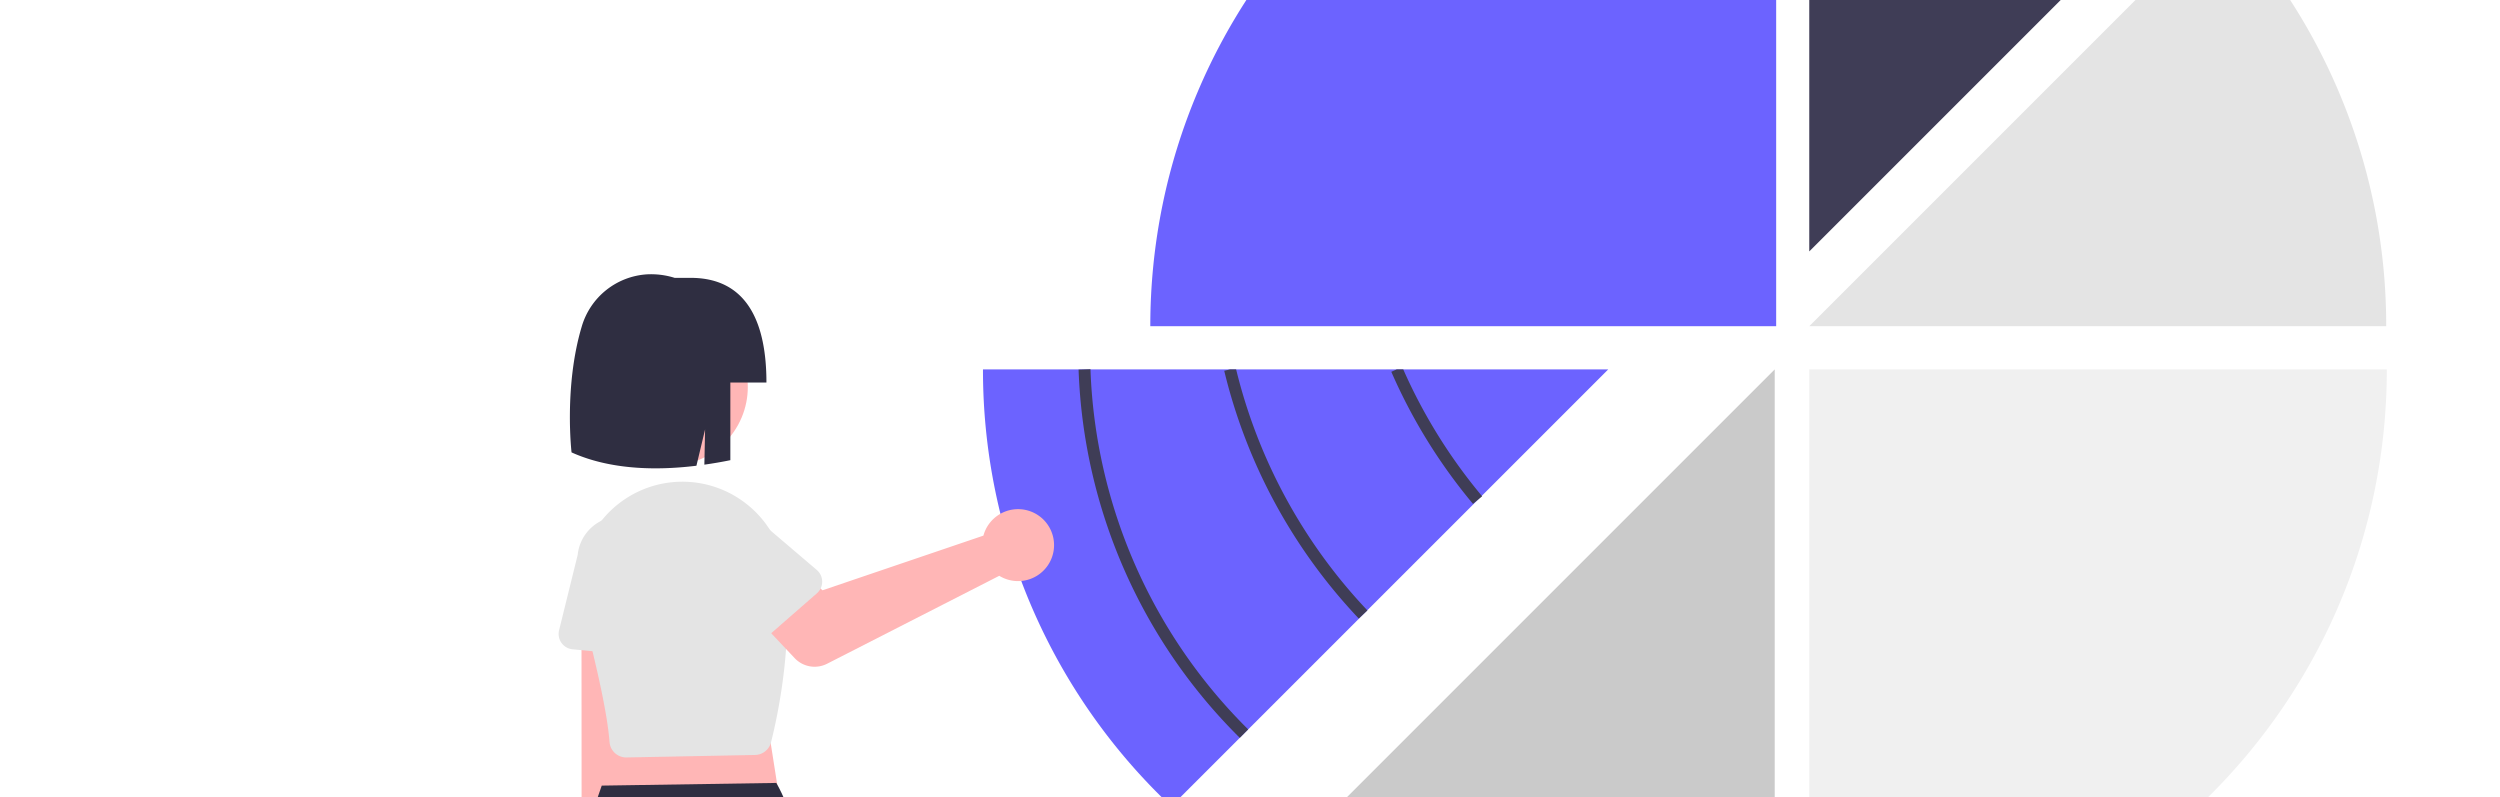 <svg xmlns="http://www.w3.org/2000/svg" width="558" height="178" fill="none"><path fill="#3F3D56" d="M495.971-36.03A133.837 133.837 0 0 0 403.826-78V56.116l92.145-92.145Z"/><path fill="#E4E4E4" d="m495.971-19.331-92.145 92.145h128.775a133.767 133.767 0 0 0-36.63-92.145Z"/><path fill="#F0F0F0" d="M532.739 82.45a134.55 134.55 0 0 1-2.689 26.855 133.14 133.14 0 0 1-15.535 40.71c-.392.678-.797 1.355-1.202 2.019v.006a134.647 134.647 0 0 1-26.954 31.887c-.525.458-1.049.91-1.58 1.355a133.648 133.648 0 0 1-80.956 31.282V82.451h128.916Z"/><path fill="#CACACA" d="M390.799 216.682c1.782 0 3.554-.046 5.32-.115V82.447l-97.537 97.538a133.767 133.767 0 0 0 92.217 36.697Z"/><path fill="#6C63FF" d="M390.981-61.42c-74.135 0-134.234 60.098-134.234 134.234H396.44V-61.301c-1.811-.072-3.629-.12-5.459-.12ZM358.957 82.45l-28.222 28.223-.923.923-.02.02-24.611 24.604-.935.936-26.59 26.589-.936.936v.007l-15.302 15.296A133.838 133.838 0 0 1 219.4 82.451h139.557Z"/><path fill="#FFB6B6" d="M140.005 204.619a8.218 8.218 0 0 0 1.905-12.454l1.108-60.373-13.231 1.109.031 58.857a8.262 8.262 0 0 0 4.422 13.961 8.262 8.262 0 0 0 5.765-1.1Z"/><path fill="#E4E4E4" d="m145.104 146.571-17.304-1.649a3.436 3.436 0 0 1-2.481-1.436 3.44 3.44 0 0 1-.534-2.816l4.155-16.824a9.56 9.56 0 0 1 10.445-8.551 9.556 9.556 0 0 1 8.58 10.421l.902 17.251a3.442 3.442 0 0 1-2.307 3.429 3.43 3.43 0 0 1-1.456.175Z"/><path fill="#FFB6B6" d="m170.103 153.64 4.381 27.93-41.623.548 5.477-26.835 31.765-1.643Z"/><path fill="#2F2E41" d="M173.275 174.75c13.207 23.005 14.335 101.011 14.9 181.579h-11.227L150.112 238.8l-24.644 114.461h-10.953l7.667-128.7s-2.261-25.831 9.31-41.074l2.817-8.138 38.966-.599Z"/><path fill="#E4E4E4" d="M139.766 169.065a3.741 3.741 0 0 1-3.722-3.463c-.412-5.636-2.452-15.448-6.063-29.163a23.076 23.076 0 0 1 9.599-25.094 23.084 23.084 0 0 1 26.848.991 22.784 22.784 0 0 1 8.791 15.581c1.795 15.807-1.589 31.678-3.127 37.767a3.749 3.749 0 0 1-3.555 2.826l-28.692.554-.079.001Z"/><path fill="#FFB6B6" d="M219.924 118.356a8.04 8.04 0 0 0-.423 1.195l-35.914 12.204-6.939-6.063-10.518 9.277 11.242 11.927a6.12 6.12 0 0 0 7.235 1.252l38.43-19.63a8.03 8.03 0 1 0-3.113-10.162Z"/><path fill="#E4E4E4" d="m182.335 132.422-13.092 11.435a3.441 3.441 0 0 1-5.16-.732l-9.364-14.582a9.562 9.562 0 0 1 .967-13.465 9.562 9.562 0 0 1 13.467.932l13.15 11.201a3.443 3.443 0 0 1 .032 5.211Z"/><path fill="#FFB6B6" d="M164.75 94.816c4.662-8.529 1.528-19.222-7.001-23.883-8.528-4.663-19.221-1.528-23.883 7-4.662 8.528-1.528 19.221 7.001 23.883 8.528 4.662 19.221 1.528 23.883-7Z"/><path fill="#2F2E41" d="M154.153 62.017h-3.569a17.648 17.648 0 0 0-6.174-.784 16.239 16.239 0 0 0-14.574 11.683c-3.99 13.32-2.267 28.057-2.267 28.057 5.825 2.634 14.726 4.584 27.873 2.98l1.933-8.103-.161 7.862a95.791 95.791 0 0 0 5.8-.999V85.378h8.055c0-12.906-4.011-23.361-16.916-23.361Z"/><path fill="#3F3D56" d="M276.721 164.687a121.685 121.685 0 0 1-35.983-82.188l2.654-.096a119.038 119.038 0 0 0 35.201 80.4l-1.872 1.884Zm28.487-28.441-1.925 1.819a122.092 122.092 0 0 1-30.035-55.302l1.288-.312h1.368a119.497 119.497 0 0 0 29.278 53.769l.026.026Zm25.6-25.48-.996.83-.02.02-1.022.849a122.018 122.018 0 0 1-18.231-29.483l1.215-.531h1.454a119.225 119.225 0 0 0 17.527 28.222.83.83 0 0 0 .073.093Z"/></svg>